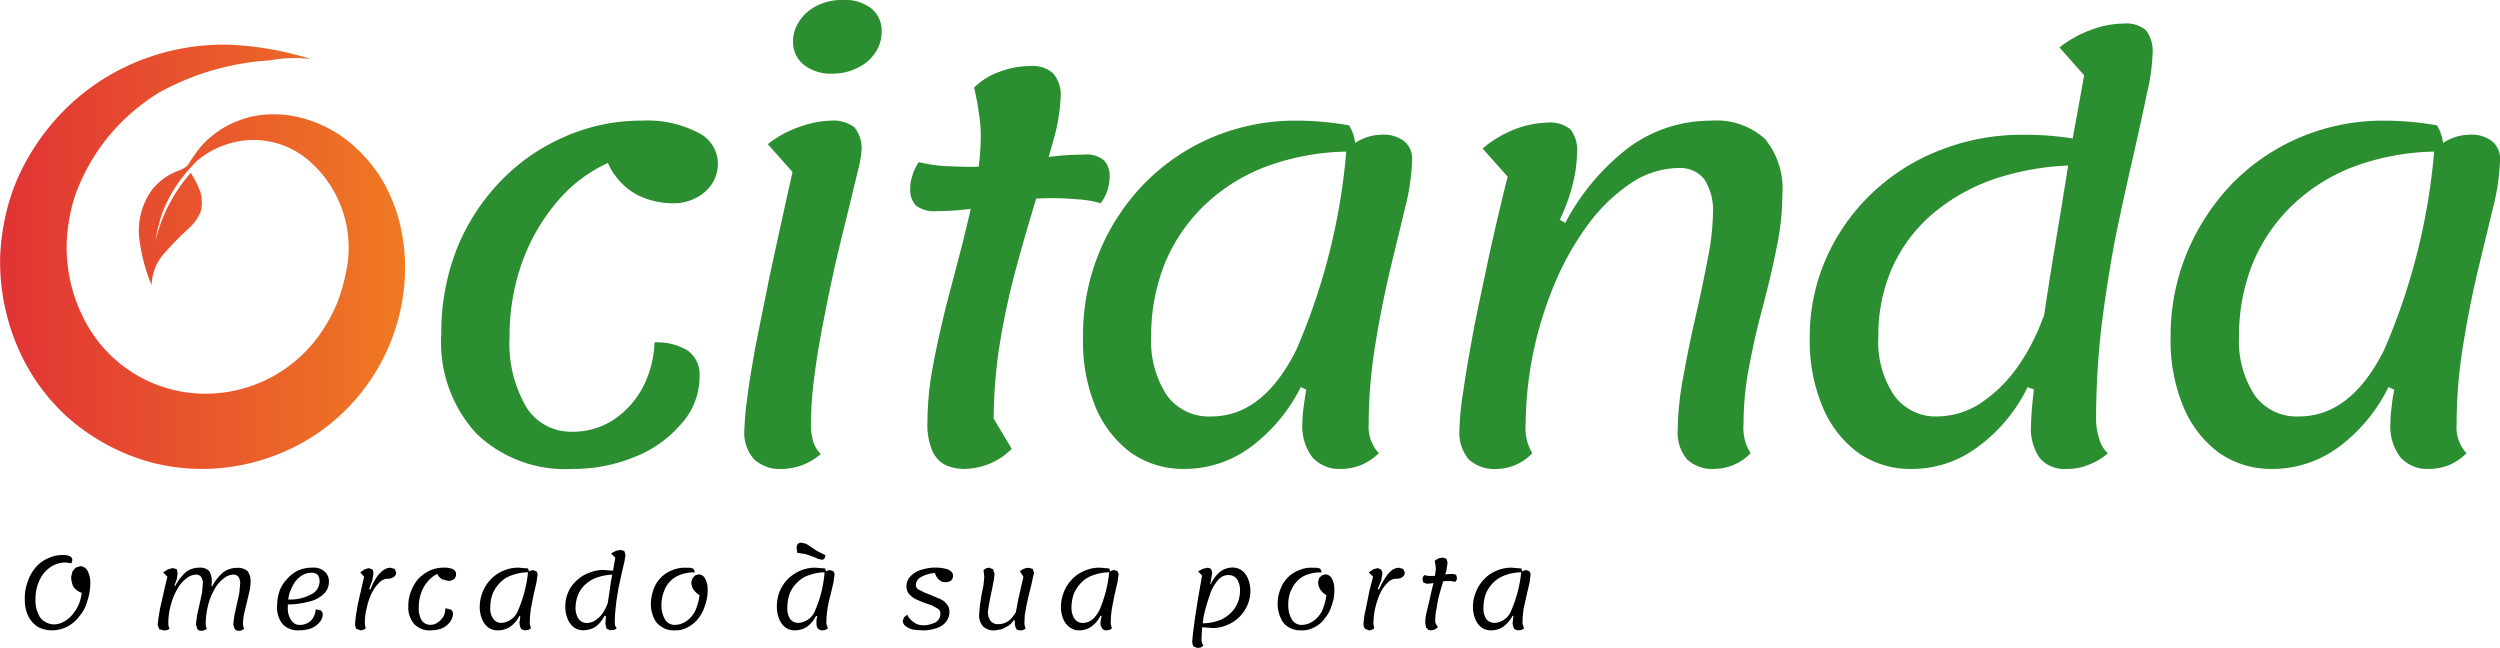 <svg xmlns="http://www.w3.org/2000/svg" xmlns:xlink="http://www.w3.org/1999/xlink" width="101.132" height="26.213" viewBox="0 0 101.132 26.213"><defs><linearGradient id="a" y1="0.5" x2="1" y2="0.5" gradientUnits="objectBoundingBox"><stop offset="0" stop-color="#e13335"/><stop offset="1" stop-color="#ef7a23"/></linearGradient></defs><path d="M33.484,50.657a6.593,6.593,0,0,0-.571-1.712,5.665,5.665,0,0,0-1.046-1.474,5.152,5.152,0,0,0-1.426-1.062,4.987,4.987,0,0,0-1.7-.507,5.327,5.327,0,0,0-.872,0,3.737,3.737,0,0,0-.856.19,4.147,4.147,0,0,0-.761.349,5.26,5.26,0,0,0-.666.507,3.757,3.757,0,0,0-.507.618c-.1.127-.159.254-.254.38a1.032,1.032,0,0,1-.428.238,2.461,2.461,0,0,0-.983.713,2.827,2.827,0,0,0-.555,1.918,7.147,7.147,0,0,0,.507,1.981,2.013,2.013,0,0,1,.523-1.3,12.082,12.082,0,0,1,1-1.014,1.87,1.87,0,0,0,.46-.65,1.459,1.459,0,0,0-.016-.824,4.266,4.266,0,0,0-.38-.761,6.419,6.419,0,0,0-1.426,2.742l.063-.38.1-.38a4.028,4.028,0,0,1,.269-.729,5.52,5.52,0,0,1,.856-1.315c.127-.143.254-.285.4-.428a3.587,3.587,0,0,1,2-.824,3.42,3.42,0,0,1,2.441.761,4.663,4.663,0,0,1,1.585,4.533,7.988,7.988,0,0,1-.333,1.2,6.658,6.658,0,0,1-.571,1.109,5.655,5.655,0,0,1-3.93,2.583,5.507,5.507,0,0,1-5.864-3.138A6.292,6.292,0,0,1,20,50.34a6.86,6.86,0,0,1,.3-1.252,8.143,8.143,0,0,1,1.315-2.3A8.307,8.307,0,0,1,23.674,45a10.629,10.629,0,0,1,4.485-1.3,5.336,5.336,0,0,1,1.664-.048,12.783,12.783,0,0,0-3.376-.586,9.239,9.239,0,0,0-3.407.586,8.939,8.939,0,0,0-4.025,3.011,9.384,9.384,0,0,0-.919,1.49,8.312,8.312,0,0,0-.6,1.664,9.4,9.4,0,0,0-.254,1.775,8.73,8.73,0,0,0,.634,3.534,8.172,8.172,0,0,0,2.108,3.027,8.517,8.517,0,0,0,3.233,1.775,8.154,8.154,0,0,0,3.708.158,8.369,8.369,0,0,0,3.36-1.442,8.166,8.166,0,0,0,3.328-6.212A7.445,7.445,0,0,0,33.484,50.657Z" transform="translate(-17.234 -41.259)" fill="url(#a)"/><g transform="translate(1.004 21.965)"><path d="M18.406,47.411a1.19,1.19,0,0,1-.586-.143,1.1,1.1,0,0,1-.38-.428,1.471,1.471,0,0,1-.143-.666,1.918,1.918,0,0,1,.127-.761,1.692,1.692,0,0,1,.333-.571,1.331,1.331,0,0,1,.491-.349,1.264,1.264,0,0,1,.586-.127.663.663,0,0,1,.285.047.174.174,0,0,1,.1.159l-.016.063-.016.063-.111-.016-.127-.016a1.093,1.093,0,0,0-.618.19,1.243,1.243,0,0,0-.428.507,1.721,1.721,0,0,0-.174.792,1.279,1.279,0,0,0,.206.761.742.742,0,0,0,.57.254.772.772,0,0,0,.349-.1,1.161,1.161,0,0,0,.333-.254,1.927,1.927,0,0,0,.269-.4,1.816,1.816,0,0,0,.143-.523.628.628,0,0,1-.349-.269,1.007,1.007,0,0,1-.079-.365l.048-.222.127-.158.19-.063a.343.343,0,0,1,.3.19,1.023,1.023,0,0,1,.111.491,2.3,2.3,0,0,1-.127.745,1.568,1.568,0,0,1-.317.6,1.467,1.467,0,0,1-.475.412A1.363,1.363,0,0,1,18.406,47.411Z" transform="translate(-17.297 -43.877)"/><path d="M17.874,46.936l-.174-.048-.063-.174.032-.269.063-.38.1-.444.1-.444.1-.412-.174-.174.206-.127.19-.047.159.047.032.159-.032.238-.1.269.032.016a1.842,1.842,0,0,1,.46-.586.885.885,0,0,1,.523-.158.482.482,0,0,1,.4.143.753.753,0,0,1,.1.38v.1l-.016.111.032.016a1.861,1.861,0,0,1,.475-.586.969.969,0,0,1,.539-.158.609.609,0,0,1,.412.127.656.656,0,0,1,.127.428,1.8,1.8,0,0,1-.048.4l-.1.428-.111.46a2.005,2.005,0,0,0-.048.444l.016.1.032.079a.334.334,0,0,1-.206.079.2.2,0,0,1-.174-.063l-.063-.19.048-.38.1-.444.1-.46.032-.365a.453.453,0,0,0-.063-.269.247.247,0,0,0-.222-.1.627.627,0,0,0-.365.143,1.334,1.334,0,0,0-.365.412,2.546,2.546,0,0,0-.269.634,3.341,3.341,0,0,0-.111.824l.016.1.032.079a.334.334,0,0,1-.206.079.2.2,0,0,1-.174-.063l-.063-.19.048-.38.1-.444.1-.46.032-.365a.454.454,0,0,0-.063-.269.247.247,0,0,0-.222-.1.627.627,0,0,0-.365.143,1.334,1.334,0,0,0-.365.412,2.548,2.548,0,0,0-.269.634,2.729,2.729,0,0,0-.111.824l.016.1.032.079A.334.334,0,0,1,17.874,46.936Z" transform="translate(-12.264 -43.402)"/><path d="M18.813,46.936a.837.837,0,0,1-.65-.254,1.057,1.057,0,0,1-.222-.729,1.944,1.944,0,0,1,.1-.618,1.455,1.455,0,0,1,.317-.491,1.308,1.308,0,0,1,.444-.333,1.383,1.383,0,0,1,.586-.111.64.64,0,0,1,.475.158.525.525,0,0,1,.174.412.668.668,0,0,1-.206.491,1.268,1.268,0,0,1-.618.317,3.451,3.451,0,0,1-.967.111l.048-.206a1.813,1.813,0,0,0,1-.19.588.588,0,0,0,.365-.555.439.439,0,0,0-.079-.254.4.4,0,0,0-.254-.079.737.737,0,0,0-.365.1,1.142,1.142,0,0,0-.317.3,2.319,2.319,0,0,0-.206.444,1.934,1.934,0,0,0-.063.539.855.855,0,0,0,.127.523.394.394,0,0,0,.349.206.661.661,0,0,0,.46-.174.718.718,0,0,0,.19-.46l.206.048a.2.2,0,0,1,.079.174.464.464,0,0,1-.127.3.831.831,0,0,1-.349.254A1.52,1.52,0,0,1,18.813,46.936Z" transform="translate(-7.735 -43.402)"/><path d="M18.362,46.936l-.174-.063a.42.42,0,0,1-.048-.222l.032-.3.079-.475.127-.555.127-.555-.158-.174.19-.127.158-.047.158.063.032.143-.048.285-.127.349.048.032a2.286,2.286,0,0,1,.269-.523,1.211,1.211,0,0,1,.285-.285.526.526,0,0,1,.254-.079l.174.048.063.143a.207.207,0,0,1-.111.19.382.382,0,0,1-.238.063.467.467,0,0,0-.333.158,1.459,1.459,0,0,0-.3.412,2.454,2.454,0,0,0-.206.6,2.39,2.39,0,0,0-.079.666l.032.174A.334.334,0,0,1,18.362,46.936Z" transform="translate(-4.78 -43.402)"/><path d="M19.179,46.936a.849.849,0,0,1-.666-.254,1.02,1.02,0,0,1-.238-.713,1.587,1.587,0,0,1,.111-.618,1.653,1.653,0,0,1,.3-.507,1.612,1.612,0,0,1,.475-.333,1.334,1.334,0,0,1,.555-.111.793.793,0,0,1,.364.063.217.217,0,0,1,.127.206.263.263,0,0,1-.079.19.379.379,0,0,1-.222.079l-.254-.063a.472.472,0,0,1-.206-.222,1.142,1.142,0,0,0-.38.3,1.465,1.465,0,0,0-.269.46,1.75,1.75,0,0,0-.1.586.987.987,0,0,0,.111.523.417.417,0,0,0,.349.19.5.5,0,0,0,.317-.1.8.8,0,0,0,.222-.238.736.736,0,0,0,.079-.333L20,46.1a.2.2,0,0,1,.079.174.545.545,0,0,1-.127.333.778.778,0,0,1-.333.254A1.3,1.3,0,0,1,19.179,46.936Z" transform="translate(-2.761 -43.402)"/><path d="M19.2,46.936a.649.649,0,0,1-.4-.111.779.779,0,0,1-.254-.333,1.26,1.26,0,0,1-.1-.507,1.6,1.6,0,0,1,.127-.618,1.566,1.566,0,0,1,.333-.507,1.5,1.5,0,0,1,.491-.333,1.517,1.517,0,0,1,.6-.127l.4.032.032.079.016.079a1.865,1.865,0,0,0-.681.111,1.216,1.216,0,0,0-.491.3,1.463,1.463,0,0,0-.3.444,1.658,1.658,0,0,0-.1.57.689.689,0,0,0,.127.46.379.379,0,0,0,.333.159.777.777,0,0,0,.666-.507,5.179,5.179,0,0,0,.4-1.537l.079-.063L20.6,44.5l.143.048.048.111L20.741,45l-.111.475-.111.571a4.111,4.111,0,0,0-.048.634l.048.174-.1.063-.111.016a.253.253,0,0,1-.19-.063.525.525,0,0,1-.063-.238l.016-.127.016-.143-.032-.016a1.159,1.159,0,0,1-.38.444A.876.876,0,0,1,19.2,46.936Z" transform="translate(-0.044 -43.402)"/><path d="M19.406,47.6a.632.632,0,0,1-.38-.111.779.779,0,0,1-.254-.333,1.26,1.26,0,0,1-.1-.507,1.359,1.359,0,0,1,.111-.57,1.288,1.288,0,0,1,.333-.475,1.457,1.457,0,0,1,.491-.317,1.578,1.578,0,0,1,.6-.127l.4.032.048.079v.079a2.074,2.074,0,0,0-.65.1,1.323,1.323,0,0,0-.491.269,1.161,1.161,0,0,0-.317.428,1.418,1.418,0,0,0-.111.539.79.79,0,0,0,.127.46.39.39,0,0,0,.349.159.657.657,0,0,0,.317-.1,1.136,1.136,0,0,0,.285-.269,1.82,1.82,0,0,0,.222-.428l-.048.539-.079-.032a1.276,1.276,0,0,1-.365.444A.929.929,0,0,1,19.406,47.6Zm1.078,0-.143-.063-.048-.19.016-.238.048-.412.079-.507.079-.539.1-.539.079-.444-.174-.174.206-.111.19-.032.143.048.048.158-.048.285-.111.475-.127.586c-.032.222-.079.444-.1.681a5.823,5.823,0,0,0-.048.729l.016.111.063.1-.111.063Z" transform="translate(3.193 -44.07)"/><path d="M19.846,46.936a.844.844,0,0,1-.491-.127.746.746,0,0,1-.333-.365,1.314,1.314,0,0,1-.127-.57,1.848,1.848,0,0,1,.111-.6,1.25,1.25,0,0,1,.285-.46,1.225,1.225,0,0,1,.444-.3,1.286,1.286,0,0,1,.555-.111h.174l.143.032.048.079.016.079a1.46,1.46,0,0,0-.729.159,1.106,1.106,0,0,0-.46.475,1.543,1.543,0,0,0-.158.681,1.109,1.109,0,0,0,.143.586.452.452,0,0,0,.4.222.854.854,0,0,0,.475-.159,1.125,1.125,0,0,0,.349-.412,2.3,2.3,0,0,0,.174-.634.743.743,0,0,1-.254-.238.547.547,0,0,1-.079-.285l.048-.159.1-.111.143-.047a.31.31,0,0,1,.269.174.879.879,0,0,1,.1.444,1.7,1.7,0,0,1-.111.65,1.629,1.629,0,0,1-.269.523,1.26,1.26,0,0,1-.428.349A.985.985,0,0,1,19.846,46.936Z" transform="translate(6.43 -43.402)"/><path d="M19.946,47.871a.632.632,0,0,1-.38-.111.779.779,0,0,1-.254-.333,1.26,1.26,0,0,1-.1-.507,1.587,1.587,0,0,1,.111-.618,1.566,1.566,0,0,1,.333-.507,1.682,1.682,0,0,1,.491-.333,1.578,1.578,0,0,1,.6-.127l.412.032.032.079.016.079a1.81,1.81,0,0,0-.681.111,1.118,1.118,0,0,0-.491.3,1.226,1.226,0,0,0-.3.444,1.658,1.658,0,0,0-.1.57.791.791,0,0,0,.111.46.408.408,0,0,0,.349.159.777.777,0,0,0,.666-.507,4.789,4.789,0,0,0,.38-1.537l.1-.063.1-.032.159.048.048.111-.048.349-.111.475a5.086,5.086,0,0,0-.127.571,4.111,4.111,0,0,0-.048.634l.063.174-.111.063-.1.016a.253.253,0,0,1-.19-.063.382.382,0,0,1-.063-.238v-.127l.032-.143-.048-.016a1.277,1.277,0,0,1-.365.444A.929.929,0,0,1,19.946,47.871Zm1.109-2.853-.158-.032-.238-.1-.285-.1-.333-.048-.016-.079-.016-.111c0-.159.063-.222.206-.222l.19.048.19.127.238.159.349.174-.048.143Z" transform="translate(11.211 -44.337)"/><path d="M20.378,46.936a3.383,3.383,0,0,1-.428-.032.761.761,0,0,1-.3-.143.271.271,0,0,1-.111-.206l.048-.143.127-.111a.8.8,0,0,0,.285.317.571.571,0,0,0,.349.111.91.91,0,0,0,.38-.063.466.466,0,0,0,.254-.158.439.439,0,0,0,.079-.254.226.226,0,0,0-.1-.19l-.254-.143-.333-.111-.333-.143a1.1,1.1,0,0,1-.254-.206.5.5,0,0,1-.1-.317.646.646,0,0,1,.079-.285.848.848,0,0,1,.238-.238,1.019,1.019,0,0,1,.38-.159,1.607,1.607,0,0,1,.491-.063,1.548,1.548,0,0,1,.507.079q.19.1.19.238a.274.274,0,0,1-.079.206.382.382,0,0,1-.238.063.334.334,0,0,1-.254-.1.512.512,0,0,1-.158-.269,1.352,1.352,0,0,0-.586.174.386.386,0,0,0-.19.317.219.219,0,0,0,.1.174l.254.127.317.127.333.143a.662.662,0,0,1,.254.206.457.457,0,0,1,.1.3.621.621,0,0,1-.063.285.628.628,0,0,1-.19.238.815.815,0,0,1-.333.158A1.345,1.345,0,0,1,20.378,46.936Z" transform="translate(15.977 -43.402)"/><path d="M20.383,46.936a.633.633,0,0,1-.491-.159.656.656,0,0,1-.158-.491l.032-.38.063-.412.079-.38.032-.333-.016-.158-.016-.127.127-.079.1-.016.158.063.063.19-.032.254-.063.333-.079.365-.063.349-.032.222a.6.6,0,0,0,.111.38.368.368,0,0,0,.317.127.671.671,0,0,0,.46-.174,1.242,1.242,0,0,0,.333-.523l-.048.6-.127-.063a.9.9,0,0,1-.206.222l-.269.143Zm1.014,0c-.079,0-.143-.016-.174-.079a.585.585,0,0,1-.048-.269l.032-.333.111-.586.206-.9-.143-.222.079-.063.143-.063.143-.016.158.048.048.158-.032.127-.063.3-.1.4-.1.444-.079.428-.016.38.048.174A.3.3,0,0,1,21.4,46.936Z" transform="translate(18.873 -43.402)"/><path d="M20.687,46.936a.6.6,0,0,1-.38-.111.809.809,0,0,1-.269-.333,1.259,1.259,0,0,1-.1-.507,1.6,1.6,0,0,1,.127-.618,1.566,1.566,0,0,1,.333-.507,1.5,1.5,0,0,1,.491-.333,1.517,1.517,0,0,1,.6-.127l.4.032.032.079.016.079a1.865,1.865,0,0,0-.681.111,1.215,1.215,0,0,0-.491.3,1.463,1.463,0,0,0-.3.444,1.658,1.658,0,0,0-.1.57.79.79,0,0,0,.127.46.39.39,0,0,0,.349.159c.254,0,.475-.174.65-.507a5.18,5.18,0,0,0,.4-1.537l.079-.063.111-.032.143.048.048.111L22.224,45l-.111.475L22,46.048a4.111,4.111,0,0,0-.048.634l.048.174-.1.063-.111.016a.2.2,0,0,1-.174-.063.389.389,0,0,1-.079-.238l.016-.127.032-.143-.048-.016a1.16,1.16,0,0,1-.38.444A.838.838,0,0,1,20.687,46.936Z" transform="translate(21.976 -43.402)"/><path d="M20.483,47.649l-.159-.063a.42.42,0,0,1-.048-.222l.032-.333.079-.6.127-.808.158-.9-.158-.174.19-.1.206-.048.127.048.048.158-.048.285-.1.475-.127.6c-.048.206-.079.444-.111.681a5.387,5.387,0,0,0-.048.713l.032.127.048.063-.111.079Zm.6-.808-.412-.032-.032-.079-.016-.079a1.988,1.988,0,0,0,.84-.158,1.393,1.393,0,0,0,.539-.46,1.288,1.288,0,0,0,.206-.7.809.809,0,0,0-.127-.475.428.428,0,0,0-.349-.159.524.524,0,0,0-.412.206,1.625,1.625,0,0,0-.333.6,6.763,6.763,0,0,0-.269.967l.127-1.569.174.174a1.464,1.464,0,0,1,.38-.507.837.837,0,0,1,.475-.174.648.648,0,0,1,.4.111.778.778,0,0,1,.254.333,1.314,1.314,0,0,1,.1.507,1.5,1.5,0,0,1-.127.586,1.615,1.615,0,0,1-.333.475,1.545,1.545,0,0,1-.491.317A1.433,1.433,0,0,1,21.085,46.841Z" transform="translate(26.95 -43.402)"/><path d="M21.446,46.936a.9.9,0,0,1-.507-.127.716.716,0,0,1-.317-.365,1.313,1.313,0,0,1-.127-.57,1.509,1.509,0,0,1,.111-.6,1.25,1.25,0,0,1,.285-.46,1.225,1.225,0,0,1,.444-.3,1.239,1.239,0,0,1,.555-.111h.174l.143.032.048.079.016.079a1.566,1.566,0,0,0-.745.159,1.164,1.164,0,0,0-.444.475,1.354,1.354,0,0,0-.158.681,1.109,1.109,0,0,0,.143.586.452.452,0,0,0,.4.222.854.854,0,0,0,.475-.159,1.125,1.125,0,0,0,.349-.412,2.3,2.3,0,0,0,.174-.634.743.743,0,0,1-.254-.238.547.547,0,0,1-.079-.285l.032-.159.111-.111.143-.047a.31.31,0,0,1,.269.174.878.878,0,0,1,.1.444,1.7,1.7,0,0,1-.111.65,1.391,1.391,0,0,1-.285.523,1.081,1.081,0,0,1-.412.349A.985.985,0,0,1,21.446,46.936Z" transform="translate(30.187 -43.402)"/><path d="M20.936,46.936l-.158-.063a.31.31,0,0,1-.063-.222l.032-.3.1-.475.111-.555.143-.555-.174-.174.19-.127.174-.047.143.063.048.143-.048.285-.143.349.048.032a3.1,3.1,0,0,1,.285-.523,1.178,1.178,0,0,1,.269-.285.582.582,0,0,1,.254-.079l.174.048.063.143a.226.226,0,0,1-.1.19.432.432,0,0,1-.254.063A.467.467,0,0,0,21.7,45a1.459,1.459,0,0,0-.3.412,3.362,3.362,0,0,0-.206.6,3.181,3.181,0,0,0-.079.666l.032.174A.3.3,0,0,1,20.936,46.936Z" transform="translate(33.439 -43.402)"/><path d="M21.023,45.421l-.127-.048-.032-.1v-.1l.063-.1.174.032h.19a1.8,1.8,0,0,0,.4-.048,3.332,3.332,0,0,1,.4-.032l.127.032.032.111v.079l-.063.1-.158-.032h-.19a1.8,1.8,0,0,0-.4.048A1.728,1.728,0,0,1,21.023,45.421Zm.19,1.886-.111-.016-.1-.1-.032-.19a1.914,1.914,0,0,1,.048-.4l.111-.46.111-.491.111-.444.048-.38-.016-.174-.032-.159.158-.1.174-.032.143.048.048.159-.048.317-.127.428-.158.539a5.209,5.209,0,0,0-.111.571,1.838,1.838,0,0,0-.048.586l.1.174-.143.1Z" transform="translate(35.681 -43.773)"/><path d="M21.739,46.936a.649.649,0,0,1-.4-.111.779.779,0,0,1-.254-.333,1.26,1.26,0,0,1-.1-.507,1.6,1.6,0,0,1,.127-.618,1.566,1.566,0,0,1,.333-.507,1.348,1.348,0,0,1,.491-.333,1.46,1.46,0,0,1,.6-.127l.4.032.032.079.016.079a1.865,1.865,0,0,0-.681.111,1.32,1.32,0,0,0-.792.745,1.658,1.658,0,0,0-.1.57.791.791,0,0,0,.111.46.428.428,0,0,0,.349.159.777.777,0,0,0,.666-.507,5.18,5.18,0,0,0,.4-1.537l.079-.063.111-.032.143.048.048.111L23.276,45l-.111.475-.127.571a4.115,4.115,0,0,0-.048.634l.063.174-.1.063-.111.016a.253.253,0,0,1-.19-.063.525.525,0,0,1-.063-.238l.016-.127.016-.143-.032-.016a1.313,1.313,0,0,1-.38.444A.876.876,0,0,1,21.739,46.936Z" transform="translate(37.596 -43.402)"/></g><g transform="translate(17.851)"><path d="M23.653,57.348a5.177,5.177,0,0,1-3.883-1.442,5.455,5.455,0,0,1-1.41-4.01,9.259,9.259,0,0,1,.618-3.423,8.482,8.482,0,0,1,1.759-2.742,7.928,7.928,0,0,1,2.583-1.807,7.628,7.628,0,0,1,3.17-.666,4.418,4.418,0,0,1,2.235.475A1.39,1.39,0,0,1,29.549,45a1.489,1.489,0,0,1-.523,1.141,1.956,1.956,0,0,1-1.315.46,3.217,3.217,0,0,1-1.474-.365A2.736,2.736,0,0,1,25.1,44.971a5.847,5.847,0,0,0-2.029,1.537,7.92,7.92,0,0,0-1.426,2.441,8.846,8.846,0,0,0-.523,3.09,5.079,5.079,0,0,0,.666,2.789,2.115,2.115,0,0,0,1.838,1.014,2.973,2.973,0,0,0,1.712-.491,3.59,3.59,0,0,0,1.173-1.3,4.252,4.252,0,0,0,.475-1.823,2.386,2.386,0,0,1,1.347.333,1.188,1.188,0,0,1,.475,1.046,2.831,2.831,0,0,1-.7,1.87,4.776,4.776,0,0,1-1.87,1.363A6.531,6.531,0,0,1,23.653,57.348Z" transform="translate(-18.36 -38.378)" fill="#2b8e30"/><path d="M20.671,61.921a1.55,1.55,0,0,1-1.141-.38,1.616,1.616,0,0,1-.4-1.22,11.634,11.634,0,0,1,.111-1.236c.063-.523.174-1.189.317-2.013.158-.808.365-1.807.6-2.979.254-1.173.555-2.567.919-4.184l-1-1.125a4.2,4.2,0,0,1,1.284-.7,3.994,3.994,0,0,1,1.268-.254,1.448,1.448,0,0,1,.951.269,1.348,1.348,0,0,1,.285.983,5.177,5.177,0,0,1-.143.777l-.38,1.569c-.158.634-.333,1.347-.507,2.092-.174.761-.333,1.537-.491,2.346q-.238,1.189-.38,2.282a15.279,15.279,0,0,0-.143,1.965,2.466,2.466,0,0,0,.1.729,1.222,1.222,0,0,0,.3.475A2.461,2.461,0,0,1,20.671,61.921ZM22.684,45.93a1.744,1.744,0,0,1-1.157-.365,1.165,1.165,0,0,1-.428-.935,1.441,1.441,0,0,1,.254-.824,1.774,1.774,0,0,1,.7-.618,2.234,2.234,0,0,1,1.062-.238,1.739,1.739,0,0,1,1.157.349,1.16,1.16,0,0,1,.412.9,1.518,1.518,0,0,1-.254.872,1.693,1.693,0,0,1-.713.618A2.194,2.194,0,0,1,22.684,45.93Z" transform="translate(-6.868 -42.951)" fill="#2b8e30"/><path d="M20.619,48.984a1.222,1.222,0,0,1-.824-.222.9.9,0,0,1-.238-.666,1.615,1.615,0,0,1,.079-.523A1.861,1.861,0,0,1,19.906,47a6.3,6.3,0,0,0,1,.158c.412.016.761.032,1.062.032a11.394,11.394,0,0,0,2.282-.238,10.6,10.6,0,0,1,2.33-.254,1.088,1.088,0,0,1,.824.238.963.963,0,0,1,.222.666,2.211,2.211,0,0,1-.079.507,1.851,1.851,0,0,1-.285.555,4.2,4.2,0,0,0-.951-.159c-.38-.032-.729-.048-1.03-.048A10.386,10.386,0,0,0,23,48.714,11.043,11.043,0,0,1,20.619,48.984ZM21.76,59.412a1.891,1.891,0,0,1-.745-.143,1.144,1.144,0,0,1-.555-.57,2.7,2.7,0,0,1-.206-1.2,12.157,12.157,0,0,1,.206-2.155c.143-.808.333-1.632.539-2.488l.666-2.536c.206-.84.4-1.632.539-2.377A10.451,10.451,0,0,0,22.41,46a5.3,5.3,0,0,0-.079-1c-.048-.349-.111-.681-.19-1.014a2.707,2.707,0,0,1,1.014-.634,3.554,3.554,0,0,1,1.236-.238,1.246,1.246,0,0,1,.951.3,1.328,1.328,0,0,1,.3.967,7.13,7.13,0,0,1-.269,1.648c-.19.681-.412,1.458-.681,2.33-.269.856-.539,1.791-.808,2.773a31.051,31.051,0,0,0-.681,3.075,19.6,19.6,0,0,0-.269,3.17l.729,1.22a2.672,2.672,0,0,1-.935.618A2.822,2.822,0,0,1,21.76,59.412Z" transform="translate(-0.587 -40.442)" fill="#2b8e30"/><path d="M24.087,57.348a3.672,3.672,0,0,1-2.139-.65,4.385,4.385,0,0,1-1.442-1.854A6.9,6.9,0,0,1,20,52.055a8.769,8.769,0,0,1,2.488-6.26,8.5,8.5,0,0,1,2.758-1.87,8.652,8.652,0,0,1,3.407-.666,12.118,12.118,0,0,1,2.108.19,1.7,1.7,0,0,1,.206.491,2.172,2.172,0,0,1,.063.571,9.938,9.938,0,0,0-3.487.555,7.392,7.392,0,0,0-2.6,1.585,6.936,6.936,0,0,0-1.632,2.377,7.83,7.83,0,0,0-.555,2.964,4,4,0,0,0,.634,2.377,2.1,2.1,0,0,0,1.791.856c1.395,0,2.536-.887,3.439-2.678a25.631,25.631,0,0,0,2.029-8.035A1.607,1.607,0,0,1,31.3,44a1.985,1.985,0,0,1,.792-.174,1.375,1.375,0,0,1,.887.254.909.909,0,0,1,.333.761,8.9,8.9,0,0,1-.269,1.886l-.618,2.552c-.222.951-.428,1.949-.6,3.027a19.924,19.924,0,0,0-.269,3.233,1.55,1.55,0,0,0,.412,1.173,2.519,2.519,0,0,1-.745.491,2.307,2.307,0,0,1-.777.143,1.461,1.461,0,0,1-1.173-.475,2.074,2.074,0,0,1-.4-1.379,4.788,4.788,0,0,1,.048-.634c.032-.238.063-.476.111-.713l-.222-.111a6.841,6.841,0,0,1-2.044,2.441A4.506,4.506,0,0,1,24.087,57.348Z" transform="translate(5.961 -38.378)" fill="#2b8e30"/><path d="M22.48,57.348a1.55,1.55,0,0,1-1.141-.38,1.68,1.68,0,0,1-.38-1.22,11.108,11.108,0,0,1,.158-1.569c.1-.729.254-1.569.428-2.536.19-.951.412-1.965.634-3.027.238-1.062.475-2.092.729-3.09l-1.014-1.141a4.642,4.642,0,0,1,1.3-.777,3.966,3.966,0,0,1,1.3-.269,1.314,1.314,0,0,1,.951.269,1.355,1.355,0,0,1,.269.967,5.365,5.365,0,0,1-.19,1.315,7.486,7.486,0,0,1-.507,1.379l.222.127a9.222,9.222,0,0,1,2.6-3.075,5.6,5.6,0,0,1,3.3-1.062A2.92,2.92,0,0,1,33.32,44a3.162,3.162,0,0,1,.7,2.25,10.457,10.457,0,0,1-.238,2.171c-.143.745-.333,1.521-.539,2.314-.222.808-.4,1.6-.555,2.409a12.374,12.374,0,0,0-.238,2.393,1.9,1.9,0,0,0,.285,1.173,2.028,2.028,0,0,1-1.442.634,1.485,1.485,0,0,1-1.125-.38,1.68,1.68,0,0,1-.38-1.22,12.08,12.08,0,0,1,.222-2.108c.143-.792.3-1.585.491-2.409s.349-1.6.491-2.33a10.318,10.318,0,0,0,.222-1.9,2.3,2.3,0,0,0-.349-1.363,1.247,1.247,0,0,0-1.03-.46,3.525,3.525,0,0,0-1.9.586,6.98,6.98,0,0,0-1.7,1.6,11.539,11.539,0,0,0-1.363,2.346,15.017,15.017,0,0,0-1.236,5.832,1.961,1.961,0,0,0,.269,1.173A2.021,2.021,0,0,1,22.48,57.348Z" transform="translate(20.23 -38.378)" fill="#2b8e30"/><path d="M25.958,61.03a3.672,3.672,0,0,1-2.139-.65,4.385,4.385,0,0,1-1.442-1.854,6.9,6.9,0,0,1-.523-2.789,7.869,7.869,0,0,1,.666-3.233,8.225,8.225,0,0,1,1.838-2.615A8.35,8.35,0,0,1,27.1,48.146a8.986,8.986,0,0,1,3.407-.634,11.848,11.848,0,0,1,2.124.174,2.683,2.683,0,0,1,.206.491,3.139,3.139,0,0,1,.063.57,10.974,10.974,0,0,0-3.439.507,7.751,7.751,0,0,0-2.6,1.426A6.19,6.19,0,0,0,25.2,52.868a6.724,6.724,0,0,0-.57,2.805,3.887,3.887,0,0,0,.634,2.377,2.069,2.069,0,0,0,1.775.856,3.263,3.263,0,0,0,1.632-.475,5.673,5.673,0,0,0,1.506-1.41,8.378,8.378,0,0,0,1.141-2.187l-.19,3.059-.46-.174a6.535,6.535,0,0,1-2.044,2.441A4.426,4.426,0,0,1,25.958,61.03Zm6.26,0a1.3,1.3,0,0,1-1.062-.444,2.058,2.058,0,0,1-.349-1.331c0-.269.032-.713.1-1.315s.158-1.315.285-2.139c.111-.824.254-1.712.4-2.662.158-.967.317-1.918.475-2.884s.3-1.9.46-2.789l.428-2.361-1-1.125a4.606,4.606,0,0,1,1.284-.713,3.844,3.844,0,0,1,1.315-.254,1.234,1.234,0,0,1,.9.269,1.41,1.41,0,0,1,.269.967,8.294,8.294,0,0,1-.238,1.632c-.143.713-.333,1.553-.555,2.536-.222.967-.46,2.044-.7,3.2q-.333,1.735-.571,3.613a33.578,33.578,0,0,0-.222,3.8,2.571,2.571,0,0,0,.127.777,1.186,1.186,0,0,0,.349.586,2.328,2.328,0,0,1-.761.46A2.19,2.19,0,0,1,32.218,61.03Z" transform="translate(33.504 -42.06)" fill="#2b8e30"/><path d="M26.879,57.348a3.672,3.672,0,0,1-2.139-.65A4.385,4.385,0,0,1,23.3,54.844a6.9,6.9,0,0,1-.523-2.789A8.776,8.776,0,0,1,23.44,48.6a9.062,9.062,0,0,1,1.838-2.805,8.5,8.5,0,0,1,2.758-1.87,8.63,8.63,0,0,1,3.391-.666,12.16,12.16,0,0,1,2.124.19,1.7,1.7,0,0,1,.206.491,2.172,2.172,0,0,1,.063.571,9.938,9.938,0,0,0-3.487.555,7.392,7.392,0,0,0-2.6,1.585A6.937,6.937,0,0,0,26.1,49.028a7.831,7.831,0,0,0-.555,2.964,4,4,0,0,0,.634,2.377,2.089,2.089,0,0,0,1.775.856c1.41,0,2.552-.887,3.455-2.678a25.633,25.633,0,0,0,2.029-8.035A1.607,1.607,0,0,1,34.09,44a1.985,1.985,0,0,1,.792-.174,1.375,1.375,0,0,1,.888.254.909.909,0,0,1,.333.761,8.9,8.9,0,0,1-.269,1.886l-.618,2.552c-.222.951-.428,1.949-.6,3.027a19.927,19.927,0,0,0-.269,3.233,1.545,1.545,0,0,0,.4,1.173,2.275,2.275,0,0,1-.729.491,2.307,2.307,0,0,1-.777.143,1.461,1.461,0,0,1-1.173-.475,2.074,2.074,0,0,1-.4-1.379,4.793,4.793,0,0,1,.048-.634,5.552,5.552,0,0,1,.111-.713l-.238-.111a6.651,6.651,0,0,1-2.029,2.441A4.507,4.507,0,0,1,26.879,57.348Z" transform="translate(47.179 -38.378)" fill="#2b8e30"/></g></svg>